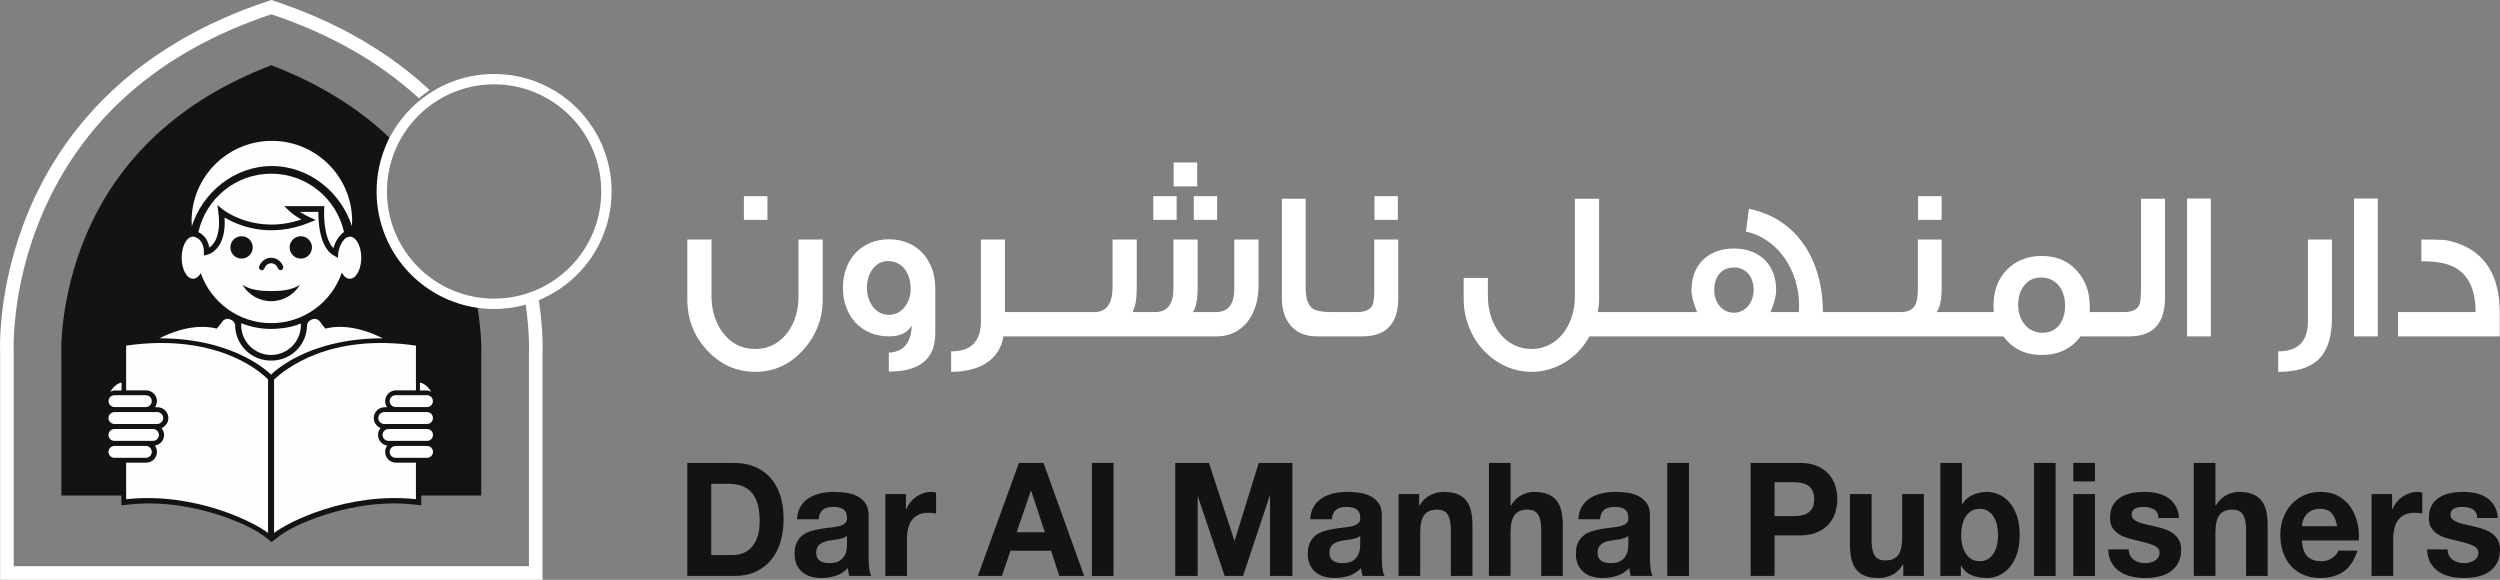 <?xml version="1.0" encoding="UTF-8"?>
<!DOCTYPE svg PUBLIC "-//W3C//DTD SVG 1.1//EN" "http://www.w3.org/Graphics/SVG/1.1/DTD/svg11.dtd">
<!-- Creator: CorelDRAW X7 -->
<svg xmlns="http://www.w3.org/2000/svg" xml:space="preserve" width="124.394mm" height="28.848mm" version="1.1" style="shape-rendering:geometricPrecision; text-rendering:geometricPrecision; image-rendering:optimizeQuality; fill-rule:evenodd; clip-rule:evenodd"
viewBox="0 0 6326058 1467069"
 xmlns:xlink="http://www.w3.org/1999/xlink">
 <rect x="0" y="0" width="6326058" height="1467069" fill="#808080" stroke="none"/>
 <defs>
  <style type="text/css">
   <![CDATA[
    .fil2 {fill:#FEFEFE;fill-rule:nonzero}
    .fil1 {fill:#131313;fill-rule:nonzero}
    .fil0 {fill:white;fill-rule:nonzero}
   ]]>
  </style>
 </defs>
 <g id="Layer_x0020_1">
  <path class="fil0" d="M2020605 749170c0,35095 -8620,65344 -26566,90700 -21136,28636 -48775,43201 -82996,43201 -34673,0 -62338,-14565 -83448,-43201 -17931,-25356 -27136,-55605 -27136,-90700l0 -143111 -61280 0 0 150175c0,52355 17352,96070 51526,131689 33097,35115 73191,52940 120338,52940 47778,0 87857,-18349 120964,-55056 33112,-36173 49878,-79395 49878,-129573l0 -150175 -61280 0 0 143111z"/>
  <polygon class="fil0" points="1941973,496421 1882376,496421 1882376,556374 1941973,556374 "/>
  <path class="fil0" d="M2249508 605515c-68303,0 -116569,49705 -116569,122601 0,71833 46669,123079 116569,123079 27711,0 47204,-9149 57507,-27472 -1068,42088 -20087,67439 -57990,68543l0 48078c78597,0 117658,-32390 117658,-96716l0 -113885c0,-71298 -45545,-124228 -117175,-124228zm0 191209l0 0c-33076,0 -55848,-30818 -55848,-68608 0,-36712 21181,-67490 53168,-67490 34689,0 57472,28067 57472,70185 0,35645 -22214,65913 -54792,65913z"/>
  <polygon class="fil0" points="2977370,496421 2918282,496421 2918282,556374 2977370,556374 "/>
  <polygon class="fil0" points="3029451,411137 2969818,411137 2969818,471614 3029451,471614 "/>
  <polygon class="fil0" points="3020795,556374 3079894,556374 3079894,496421 3020795,496421 "/>
  <path class="fil0" d="M3123273 730247c0,39463 -15185,59398 -46080,59398l-59149 0c8172,-8609 12515,-30767 12515,-65862l0 -117724 -61305 0 0 123684c0,39967 -15180,59902 -46070,59902l-56408 0 0 -3209c6474,-10226 9728,-30833 9728,-62653l0 -117724 -61265 0 0 119845c0,42718 -15154,63741 -46110,63741l-33076 0 -11356 0 -88482 0 -20017 0 -73221 0 0 -183586 -60787 0 0 206303c0,51796 -24903,76700 -75377,76700l0 51801c73770,0 123145,-31886 132340,-89668l77045 0 20017 0 88482 0 11356 0 343337 0c61764,0 105209,-50743 105209,-128500l0 -116636 -61326 0 0 124188z"/>
  <path class="fil0" d="M3477493 732978c0,19462 -1597,32389 -4312,38899 -6006,11849 -18415,17768 -38543,17768l-30956 0 -20560 0 -15206 0c-22783,0 -38507,-3209 -46680,-9138 -11325,-8127 -17316,-25362 -17316,-51852l0 -225725 -60217 0 0 250013c0,29720 7074,52966 21720,70206 15745,18897 37938,28046 67240,28046l50459 0 20560 0 43441 0c60792,0 91116,-32369 91116,-97733l0 -147403 -60746 0 0 126919z"/>
  <polygon class="fil0" points="3537131,496421 3478083,496421 3478083,556374 3537131,556374 "/>
  <polygon class="fil0" points="4913205,496421 4853578,496421 4853578,556374 4913205,556374 "/>
  <path class="fil0" d="M5417620 732978c0,19462 -1591,32389 -4322,38899 -5981,11849 -18461,17768 -38528,17768l-32623 0 -18873 0 -35354 0 0 -15592c0,-36173 -11381,-65959 -33600,-90237 -22234,-24278 -51547,-36173 -87893,-36173 -36259,0 -65577,11895 -88360,35110 -22234,23211 -33615,52915 -33615,89124 0,5924 0,11849 559,17768l-40694 0 -17870 0 -86271 0c8712,-10257 13029,-30767 13029,-62627l0 -120959 -60232 0 0 124188c0,18923 -2172,32954 -6469,41025 -6545,12454 -18460,18373 -36366,18373l-43456 0 -12887 0 -92881 0 -14011 0 -34276 0c0,-136072 -69376,-237614 -187070,-261348l-7598 57822c78612,16141 134476,96070 134476,186815 0,5411 0,10792 -524,16711l-71583 0c9199,-22101 14076,-41045 14076,-56098 0,-64835 -43384,-104802 -106831,-104802 -63431,0 -107380,39967 -107380,104802 0,15623 4923,33997 14163,56098l-62973 0 -11885 0 -84699 0 -23226 0 -68410 0c2146,-11300 3209,-22101 3209,-33411l0 -253304 -61204 0 0 246240c0,76135 -45586,133901 -109572,133901 -66162,0 -110630,-59348 -110630,-133901l0 -45892 -61300 0 0 52956c0,101491 77543,184629 171930,184629 59653,0 115487,-33448 146391,-89668l89586 0 23226 0 84699 0 11885 0 415520 0 14011 0 92881 0 12887 0 219765 0 17870 0 65094 0c23338,31352 55341,46995 97016,46995 42424,0 74859,-15643 98242,-46995l58605 0 18873 0 45123 0c60711,0 91081,-32369 91081,-97733l0 -250532 -60731 0 0 230048zm-1030047 58335l0 0c-29267,0 -49873,-24857 -49873,-57766 0,-32455 17916,-56744 49873,-56744 29832,0 49869,22671 49869,56744 0,32359 -21130,57766 -49869,57766zm823861 30203l0 0c-10288,13517 -24904,20530 -43323,20530 -37440,0 -61336,-31830 -61336,-70774 0,-18832 4917,-35070 14142,-47489 10863,-14580 25509,-21613 43949,-21613 18913,0 34724,7552 46110,22188 9719,13522 14621,30203 14621,49146 0,19396 -4902,35604 -14163,48012z"/>
  <polygon class="fil0" points="5534211,851195 5594448,851195 5594448,502356 5534211,502356 "/>
  <path class="fil0" d="M5840073 812362c0,51796 -24863,76700 -75301,76700l0 51801c93222,0 136098,-40506 136098,-137705l0 -197099 -60797 0 0 206303z"/>
  <polygon class="fil0" points="5956709,851195 6016906,851195 6016906,502356 5956709,502356 "/>
  <path class="fil0" d="M6215932 614684c-14082,-4836 -24884,-7028 -32502,-7521 -7628,-519 -26587,-1104 -56398,-1104l0 55081c19498,0 37923,1098 54781,4857 54786,11895 82426,52919 82426,123648l-196290 0 0 61550 257504 0 0 -61550c-504,-92312 -36814,-150632 -109521,-174961z"/>
  <path class="fil1" d="M1857910 1171358c17769,0 34266,2919 49563,8833 15308,5843 28540,14677 39687,26399 11178,11768 19910,26460 26226,44071 6286,17591 9444,38319 9444,62079 0,20860 -2563,40114 -7694,57756 -5157,17621 -12938,32791 -23343,45591 -10394,12871 -23408,22971 -38934,30335 -15557,7318 -33834,10975 -54949,10975l-118731 0 0 -286039 118731 0zm-4206 233180l0 0c8727,0 17225,-1526 25463,-4424 8193,-2899 15526,-7802 21944,-14637 6418,-6768 11534,-15714 15420,-26612 3859,-10954 5766,-24329 5766,-40063 0,-14428 -1378,-27488 -4048,-39072 -2654,-11626 -7074,-21573 -13268,-29832 -6173,-8304 -14320,-14646 -24502,-19081 -10145,-4322 -22696,-6575 -37597,-6575l-43145 0 0 180296 53967 0z"/>
  <path class="fil1" d="M2016755 1313970c743,-13354 3942,-24441 9653,-33228 5619,-8844 12876,-15913 21572,-21227 8742,-5320 18583,-9164 29517,-11458 10939,-2288 21842,-3377 32959,-3377 10013,0 20128,753 30416,2167 10288,1505 19666,4343 28164,8615 8442,4272 15439,10227 20809,17829 5416,7649 8122,17693 8122,30254l0 107746c0,9348 498,18318 1551,26893 1007,8528 2807,14931 5335,19213l-55529 0c-986,-3220 -1831,-6510 -2456,-9861 -636,-3291 -1099,-6693 -1348,-10171 -8793,9347 -19045,15872 -30843,19604 -11829,3754 -23902,5615 -36229,5615 -9500,0 -18405,-1190 -26618,-3570 -8238,-2416 -15434,-6154 -21593,-11234 -6143,-5116 -10979,-11493 -14427,-19208 -3479,-7766 -5249,-16980 -5249,-27660 0,-11773 2019,-21405 6037,-29089 3951,-7547 9067,-13675 15409,-18221 6286,-4552 13446,-7888 21573,-10136 8126,-2298 16243,-4094 24466,-5451 8249,-1379 16309,-2436 24309,-3179 7948,-803 15022,-2044 21226,-3611 6103,-1652 10990,-3987 14626,-7074 3611,-3005 5264,-7470 4959,-13395 0,-6123 -946,-11035 -2848,-14605 -1923,-3626 -4536,-6418 -7735,-8442 -3214,-1973 -6917,-3316 -11188,-3982 -4201,-631 -8747,-1002 -13629,-1002 -10807,0 -19280,2416 -25509,7176 -6139,4872 -9754,12851 -10807,24069l-54695 0zm126411 42083l0 0c-2294,2095 -5182,3855 -8630,5014 -3479,1165 -7217,2212 -11199,3006 -3956,768 -8162,1413 -12515,2003 -4358,499 -8737,1211 -13100,1994 -4120,798 -8137,1841 -12155,3199 -3971,1312 -7460,3142 -10415,5446 -2939,2253 -5329,5081 -7125,8595 -1810,3437 -2685,7887 -2685,13161 0,5101 875,9362 2685,12820 1796,3504 4242,6261 7349,8275 3072,1993 6631,3407 10761,4185 4124,783 8376,1180 12729,1180 10822,0 19172,-1831 25087,-5584 5878,-3799 10242,-8223 13074,-13411 2828,-5238 4577,-10511 5193,-15831 686,-5390 946,-9688 946,-12851l0 -21201z"/>
  <path class="fil1" d="M2292389 1250269l0 38462 768 0c2533,-6418 6027,-12302 10390,-17820 4368,-5477 9352,-10150 15017,-14046 5691,-3844 11697,-6845 18135,-8996 6413,-2166 13080,-3189 20083,-3189 3545,0 7521,641 11895,1999l0 52859c-2522,-504 -5675,-1007 -9200,-1419 -3641,-366 -7119,-565 -10450,-565 -10004,0 -18461,1684 -25464,5198 -6895,3499 -12515,8223 -16756,14265 -4211,5990 -7211,13018 -9037,20998 -1805,7999 -2695,16690 -2695,26058l0 93324 -54736 0 0 -207128 52050 0z"/>
  <path class="fil1" d="M2640476 1171358l102911 286039 -62867 0 -20775 -63727 -102905 0 -21598 63727 -60929 0 104064 -286039 62099 0zm3459 175490l0 0 -34704 -104965 -753 0 -35893 104965 71350 0z"/>
  <polygon class="fil1" points="2817772,1171358 2817772,1457397 2763037,1457397 2763037,1171358 "/>
  <polygon class="fil1" points="3059135,1171358 3123502,1368070 3124250,1368070 3185153,1171358 3270346,1171358 3270346,1457397 3213668,1457397 3213668,1254648 3212920,1254648 3145487,1457397 3098842,1457397 3031332,1256652 3030559,1256652 3030559,1457397 2973882,1457397 2973882,1171358 "/>
  <path class="fil1" d="M3315434 1313970c752,-13354 3977,-24441 9632,-33228 5634,-8844 12871,-15913 21608,-21227 8686,-5320 18562,-9164 29460,-11458 10965,-2288 21893,-3377 32995,-3377 10034,0 20144,753 30447,2167 10262,1505 19609,4343 28138,8615 8467,4272 15419,10227 20805,17829 5416,7649 8086,17693 8086,30254l0 107746c0,9348 549,18318 1591,26893 1022,8528 2787,14931 5355,19213l-55498 0c-1002,-3220 -1876,-6510 -2471,-9861 -707,-3291 -1165,-6693 -1394,-10171 -8762,9347 -19045,15872 -30848,19604 -11799,3754 -23887,5615 -36255,5615 -9464,0 -18374,-1190 -26597,-3570 -8208,-2416 -15409,-6154 -21583,-11234 -6143,-5116 -10964,-11493 -14387,-19208 -3514,-7766 -5263,-16980 -5263,-27660 0,-11773 2029,-21405 6011,-29089 3926,-7547 9072,-13675 15378,-18221 6332,-4552 13533,-7888 21558,-10136 8162,-2298 16294,-4094 24512,-5451 8254,-1379 16329,-2436 24278,-3179 7969,-803 15018,-2044 21247,-3611 6139,-1652 11005,-3987 14657,-7074 3560,-3005 5273,-7470 4984,-13395 0,-6123 -987,-11035 -2884,-14605 -1912,-3626 -4546,-6418 -7735,-8442 -3234,-1973 -6926,-3316 -11122,-3982 -4277,-631 -8844,-1002 -13726,-1002 -10786,0 -19248,2416 -25442,7176 -6174,4872 -9800,12851 -10802,24069l-54735 0zm126446 42083l0 0c-2304,2095 -5228,3855 -8681,5014 -3464,1165 -7222,2212 -11178,3006 -3967,768 -8142,1413 -12521,2003 -4378,499 -8757,1211 -13110,1994 -4109,798 -8117,1841 -12165,3199 -3961,1312 -7430,3142 -10395,5446 -2975,2253 -5334,5081 -7150,8595 -1775,3437 -2670,7887 -2670,13161 0,5101 895,9362 2670,12820 1816,3504 4231,6261 7349,8275 3056,1993 6692,3407 10791,4185 4114,783 8371,1180 12704,1180 10806,0 19157,-1831 25102,-5584 5884,-3799 10237,-8223 13080,-13411 2827,-5238 4582,-10511 5187,-15831 671,-5390 987,-9688 987,-12851l0 -21201z"/>
  <path class="fil1" d="M3591057 1250269l0 28845 1160 0c6926,-12012 15938,-20708 26948,-26226 11056,-5502 22381,-8208 33930,-8208 14647,0 26694,2065 36062,6225 9393,4124 16761,9856 22162,17199 5406,7364 9215,16289 11361,26816 2151,10588 3260,22264 3260,35115l0 127362 -54689 0 0 -116962c0,-17123 -2589,-29872 -7756,-38222 -5116,-8452 -14249,-12684 -27350,-12684 -14915,0 -25737,4603 -32369,13848 -6697,9235 -10013,24400 -10013,45424l0 108596 -54771 0 0 -207128 52065 0z"/>
  <path class="fil1" d="M3822320 1171358l0 107756 1170 0c6967,-12012 15831,-20708 26597,-26226 10807,-5502 21293,-8208 31617,-8208 14666,0 26653,2065 36081,6225 9327,4124 16757,9856 22132,17199 5401,7364 9205,16289 11372,26816 2166,10588 3244,22264 3244,35115l0 127362 -54659 0 0 -116962c0,-17123 -2583,-29872 -7755,-38222 -5131,-8452 -14290,-12684 -27396,-12684 -14895,0 -25717,4603 -32349,13848 -6712,9235 -10054,24400 -10054,45424l0 108596 -54689 0 0 -286039 54689 0z"/>
  <path class="fil1" d="M3993880 1313970c788,-13354 3987,-24441 9677,-33228 5589,-8844 12826,-15913 21568,-21227 8711,-5320 18567,-9164 29511,-11458 10873,-2288 21903,-3377 32929,-3377 10023,0 20179,753 30436,2167 10329,1505 19666,4343 28169,8615 8462,4272 15409,10227 20769,17829 5416,7649 8147,17693 8147,30254l0 107746c0,9348 468,18318 1546,26893 1022,8528 2797,14931 5365,19213l-55523 0c-1022,-3220 -1861,-6510 -2487,-9861 -636,-3291 -1104,-6693 -1353,-10171 -8782,9347 -18999,15872 -30848,19604 -11768,3754 -23877,5615 -36168,5615 -9556,0 -18461,-1190 -26653,-3570 -8239,-2416 -15455,-6154 -21594,-11234 -6153,-5116 -10954,-11493 -14468,-19208 -3443,-7766 -5197,-16980 -5197,-27660 0,-11773 1978,-21405 5986,-29089 3981,-7547 9133,-13675 15429,-18221 6265,-4552 13497,-7888 21552,-10136 8147,-2298 16294,-4094 24533,-5451 8208,-1379 16294,-2436 24252,-3179 7969,-803 15018,-2044 21192,-3611 6173,-1652 11056,-3987 14646,-7074 3606,-3005 5299,-7470 5004,-13395 0,-6123 -961,-11035 -2838,-14605 -1942,-3626 -4566,-6418 -7735,-8442 -3209,-1973 -6911,-3316 -11188,-3982 -4231,-631 -8777,-1002 -13649,-1002 -10807,0 -19325,2416 -25484,7176 -6128,4872 -9779,12851 -10801,24069l-54725 0zm126420 42083l0 0c-2299,2095 -5172,3855 -8655,5014 -3464,1165 -7156,2212 -11163,3006 -4028,768 -8193,1413 -12536,2003 -4379,499 -8711,1211 -13120,1994 -4089,798 -8127,1841 -12134,3199 -3942,1312 -7430,3142 -10370,5446 -2954,2253 -5355,5081 -7160,8595 -1806,3437 -2685,7887 -2685,13161 0,5101 879,9362 2685,12820 1805,3504 4256,6261 7348,8275 3108,1993 6657,3407 10766,4185 4109,783 8361,1180 12719,1180 10812,0 19152,-1831 25072,-5584 5924,-3799 10267,-8223 13074,-13411 2848,-5238 4577,-10511 5198,-15831 661,-5390 961,-9688 961,-12851l0 -21201z"/>
  <polygon class="fil1" points="4273770,1171358 4273770,1457397 4218999,1457397 4218999,1171358 "/>
  <path class="fil1" d="M4553976 1171358c17235,0 31866,2614 43928,7791 12134,5228 21883,12139 29517,20647 7587,8554 13075,18318 16578,29236 3459,10975 5172,22316 5172,34053 0,11493 -1713,22763 -5172,33869 -3503,11102 -8991,20902 -16578,29425 -7634,8569 -17383,15460 -29517,20637 -12062,5207 -26693,7811 -43928,7811l-63594 0 0 102570 -60533 0 0 -286039 124127 0zm-16579 134603l0 0c6947,0 13640,-544 20083,-1587 6402,-1043 12052,-3148 16955,-6255 4882,-3067 8803,-7379 11722,-12978 3005,-5625 4450,-12963 4450,-22056 0,-9022 -1445,-16406 -4450,-21995 -2919,-5624 -6840,-9968 -11722,-13075 -4903,-3041 -10553,-5100 -16955,-6174 -6443,-1067 -13136,-1642 -20083,-1642l-47015 0 0 85762 47015 0z"/>
  <path class="fil1" d="M4816113 1457397l0 -28825 -1160 0c-6946,12012 -15958,20678 -26978,26043 -11076,5319 -22402,7969 -33910,7969 -14667,0 -26679,-2029 -36046,-5986 -9398,-3982 -16767,-9718 -22188,-17057 -5401,-7307 -9159,-16273 -11371,-26836 -2187,-10547 -3255,-22223 -3255,-35039l0 -127397 54735 0 0 117018c0,17092 2548,29821 7720,38248 5146,8386 14244,12602 27345,12602 14905,0 25742,-4613 32409,-13828 6657,-9200 10014,-24298 10014,-45444l0 -108596 54735 0 0 207128 -52050 0z"/>
  <path class="fil1" d="M4964584 1171358l0 104186 753 0c6713,-10715 15744,-18562 27151,-23434 11493,-4968 23388,-7430 35670,-7430 10039,0 19899,2131 29684,6388 9784,4272 18557,10827 26444,19640 7776,8808 14164,20067 19066,33813 4836,13792 7282,30147 7282,49081 0,18979 -2446,35369 -7282,49095 -4902,13746 -11290,25071 -19066,33880 -7887,8823 -16660,15368 -26444,19609 -9785,4297 -19645,6398 -29684,6398 -14626,0 -27767,-2395 -39331,-7196 -11544,-4801 -20302,-13019 -26226,-24421l-753 0 0 26430 -51999 0 0 -286039 54735 0zm88645 157442l0 0c-1810,-7985 -4648,-15074 -8472,-21227 -3896,-6159 -8691,-11010 -14433,-14667 -5838,-3560 -12820,-5345 -21038,-5345 -8010,0 -14937,1785 -20861,5345 -5904,3657 -10807,8508 -14667,14667 -3773,6153 -6672,13242 -8421,21227 -1795,7989 -2736,16416 -2736,25219 0,8528 941,16802 2736,24858 1749,8014 4648,15098 8421,21237 3860,6138 8763,11010 14667,14600 5924,3626 12851,5386 20861,5386 8218,0 15200,-1760 21038,-5386 5742,-3590 10537,-8462 14433,-14600 3824,-6139 6662,-13223 8472,-21237 1816,-8056 2691,-16330 2691,-24858 0,-8803 -875,-17230 -2691,-25219z"/>
  <polygon class="fil1" points="5201634,1171358 5201634,1457397 5146925,1457397 5146925,1171358 "/>
  <path class="fil1" d="M5246331 1218185l0 -46827 54791 0 0 46827 -54791 0zm54791 32084l0 0 0 207128 -54791 0 0 -207128 54791 0z"/>
  <path class="fil1" d="M5390337 1405936c2420,4394 5543,7985 9464,10756 3844,2874 8279,4918 13273,6281 5019,1302 10191,1958 15623,1958 3829,0 7877,-417 12113,-1373 4252,-921 8091,-2446 11580,-4420 3478,-2008 6377,-4678 8676,-8014 2314,-3331 3478,-7552 3478,-12653 0,-8493 -5456,-14916 -16395,-19167 -10944,-4343 -26175,-8554 -45678,-12892 -8005,-1821 -15806,-4053 -23292,-6504 -7598,-2589 -14377,-5935 -20235,-10105 -5970,-4089 -10741,-9342 -14280,-15582 -3621,-6276 -5431,-13950 -5431,-23043 0,-13374 2497,-24329 7511,-32837 5050,-8543 11630,-15302 19854,-20225 8284,-4943 17519,-8421 27787,-10466 10283,-2013 20789,-2970 31576,-2970 10806,0 21277,1023 31413,3189 10156,2151 19248,5742 27217,10863 7944,5060 14560,11773 19834,20199 5304,8401 8426,19025 9428,31825l-51999 0c-788,-10923 -4775,-18353 -11992,-22228 -7170,-3860 -15688,-5803 -25407,-5803 -3107,0 -6463,183 -10033,585 -3611,417 -6866,1292 -9785,2583 -3041,1389 -5457,3321 -7587,5869 -2045,2522 -3087,5935 -3087,10191 0,5096 1795,9225 5441,12414 3524,3229 8284,5813 14021,7786 5813,1998 12409,3850 19874,5411 7450,1637 15048,3387 22717,5228 8005,1876 15745,4129 23403,6830 7486,2669 14270,6224 20124,10593 5970,4429 10771,9896 14310,16405 3611,6566 5360,14657 5360,24268 0,13650 -2624,25036 -7801,34261 -5340,9215 -12205,16640 -20647,22219 -8533,5619 -18252,9545 -29140,11814 -10883,2268 -22040,3402 -33330,3402 -11575,0 -22839,-1190 -33910,-3570 -11020,-2416 -20907,-6398 -29516,-12053 -8641,-5614 -15669,-13019 -21146,-22244 -5619,-9169 -8559,-20769 -9164,-34612l52060 0c0,6179 1206,11422 3718,15831z"/>
  <path class="fil1" d="M5605982 1171358l0 107756 1170 0c6967,-12012 15811,-20708 26597,-26226 10776,-5502 21273,-8208 31632,-8208 14666,0 26643,2065 36025,6225 9414,4124 16777,9856 22148,17199 5385,7364 9164,16289 11346,26816 2196,10588 3305,22264 3305,35115l0 127362 -54735 0 0 -116962c0,-17123 -2584,-29872 -7720,-38222 -5106,-8452 -14244,-12684 -27385,-12684 -14931,0 -25692,4603 -32349,13848 -6677,9235 -10034,24400 -10034,45424l0 108596 -54710 0 0 -286039 54710 0z"/>
  <path class="fil1" d="M5838445 1407701c8224,8305 20042,12399 35461,12399 11026,0 20541,-2838 28474,-8605 7959,-5691 12882,-11798 14677,-18227l48200 0c-7735,24869 -19564,42637 -35456,53276 -15912,10685 -35227,16040 -57812,16040 -15689,0 -29867,-2548 -42453,-7781 -12531,-5218 -23211,-12602 -31993,-22234 -8681,-9596 -15455,-21145 -20190,-34485 -4836,-13369 -7150,-28005 -7150,-44065 0,-15435 2436,-29913 7354,-43263 4861,-13339 11762,-24908 20738,-34617 9027,-9764 19732,-17407 32222,-23078 12414,-5578 26287,-8381 41472,-8381 16869,0 31698,3377 44315,10182 12602,6845 22926,16014 31017,27451 8096,11549 13939,24568 17545,39301 3605,14671 4816,30025 3860,46044l-143803 0c753,18435 5238,31784 13522,40043zm61825 -108957l0 0c-6515,-7486 -16498,-11183 -29827,-11183 -8721,0 -16019,1521 -21796,4593 -5838,3051 -10415,6880 -13894,11391 -3483,4546 -5904,9342 -7343,14433 -1378,5085 -2187,9586 -2487,13603l89067 0c-2583,-14397 -7150,-25330 -13720,-32837z"/>
  <path class="fil1" d="M6053094 1250269l0 38462 748 0c2613,-6418 6097,-12302 10496,-17820 4312,-5477 9362,-10150 14972,-14046 5701,-3844 11676,-6845 18170,-8996 6377,-2166 13075,-3189 20042,-3189 3550,0 7578,641 11875,1999l0 52859c-2553,-504 -5574,-1007 -9200,-1419 -3606,-366 -7115,-565 -10451,-565 -9998,0 -18440,1684 -25407,5198 -6926,3499 -12515,8223 -16777,14265 -4267,5990 -7211,13018 -9047,20998 -1775,7999 -2716,16690 -2716,26058l0 93324 -54750 0 0 -207128 52045 0z"/>
  <path class="fil1" d="M6197120 1405936c2396,4394 5544,7985 9464,10756 3794,2874 8219,4918 13228,6281 5090,1302 10242,1958 15617,1958 3906,0 7908,-417 12180,-1373 4262,-921 8096,-2446 11544,-4420 3413,-2008 6377,-4678 8696,-8014 2314,-3331 3484,-7552 3484,-12653 0,-8493 -5467,-14916 -16375,-19167 -10954,-4343 -26175,-8554 -45704,-12892 -7969,-1821 -15724,-4053 -23378,-6504 -7597,-2589 -14265,-5935 -20189,-10105 -5904,-4089 -10700,-9342 -14245,-15582 -3605,-6276 -5431,-13950 -5431,-23043 0,-13374 2548,-24329 7532,-32837 5004,-8543 11661,-15302 19879,-20225 8157,-4943 17479,-8421 27741,-10466 10237,-2013 20790,-2970 31596,-2970 10772,0 21258,1023 31378,3189 10171,2151 19269,5742 27197,10863 8005,5060 14621,11773 19854,20199 5274,8401 8406,19025 9449,31825l-52035 0c-753,-10923 -4801,-18353 -11931,-22228 -7180,-3860 -15688,-5803 -25488,-5803 -3051,0 -6347,183 -9968,585 -3620,417 -6896,1292 -9865,2583 -2955,1389 -5488,3321 -7537,5869 -1999,2522 -3067,5935 -3067,10191 0,5096 1811,9225 5401,12414 3575,3229 8284,5813 14041,7786 5879,1998 12455,3850 19920,5411 7450,1637 14992,3387 22707,5228 7974,1876 15755,4129 23322,6830 7572,2669 14351,6224 20235,10593 5925,4429 10659,9896 14265,16405 3626,6566 5421,14657 5421,24268 0,13650 -2690,25036 -7903,34261 -5274,9215 -12164,16640 -20606,22219 -8508,5619 -18191,9545 -29145,11814 -10944,2268 -22020,3402 -33310,3402 -11549,0 -22875,-1190 -33931,-3570 -11076,-2416 -20942,-6398 -29531,-12053 -8620,-5614 -15643,-13019 -21176,-22244 -5543,-9169 -8590,-20769 -9027,-34612l52035 0c0,6179 1236,11422 3656,15831z"/>
  <path class="fil0" d="M889362 125363c-61647,-34882 -129284,-64657 -202815,-89246 -141987,47483 -261984,114281 -359275,199820 -97525,85741 -172261,190334 -223508,313180 -25849,61946 -42153,120831 -52385,171793 -20307,101100 -16818,171066 -16757,172108l0 143 20 691 16 122 0 723 0 538040 1303758 0 0 -538040 0 -723 16 -350 56 -692 5 0c127,-2884 2029,-49238 -7939,-119789l-549 -3911 3829 -1032c4114,-1104 8218,-2299 12287,-3575 4109,-1292 8126,-2650 11997,-4053l5166 -1872 794 5431c11122,76130 8884,126650 8691,130606l0 567847 0 4485 -4486 0 -1363462 0 -4485 0 0 -4485 0 -567887 5 0c-453,-8824 -33188,-659986 684818,-894249l1388 -448 1378 448c85304,27832 160021,61600 225445,99492 65466,37918 121635,79965 169815,124341l4084 3758 -4541 3199c-3402,2395 -6744,4861 -9998,7358 -3214,2467 -6428,5040 -9612,7705l-3000 2512 -2889 -2634c-49818,-45393 -105814,-85706 -167867,-120816z"/>
  <path class="fil1" d="M686562 165096c118482,45337 218067,106393 298199,182696 -15119,37038 -23480,77523 -23480,119931 0,150958 105651,277719 246921,310211 10690,64636 9968,108966 9810,115028l-229 3128 0 6342 0 351535 -1062416 0 0 -351535 0 -5040 -275 -5020c-66,-1296 -4378,-136693 60843,-292995 83860,-200928 242009,-346831 470627,-434281z"/>
  <path class="fil1" d="M307113 1206275l0 72453 20739 -2212c16782,-1821 33640,-2691 50082,-2691 126171,0 250654,51939 290377,82940l7785 6067 11260 8798 11254 -8798 7832 -6067c39646,-31001 164129,-82940 290295,-82940 16457,0 33310,870 50067,2691l19192 2212 0 -72453 -758883 0z"/>
  <path class="fil2" d="M1001126 1000038c-8340,0 -15089,6646 -15089,14931 0,8304 6749,15017 15089,15017l79334 0c8238,0 14966,-6713 14966,-15017 0,-8285 -6728,-14931 -14966,-14931l-79334 0z"/>
  <path class="fil2" d="M1095630 1100588c0,-8264 -6693,-14951 -14967,-14951l-97586 0c-8299,0 -15063,6687 -15063,14951 0,8274 6764,15028 15063,15028l97586 0c8274,0 14967,-6754 14967,-15028z"/>
  <path class="fil2" d="M1080663 1128446l-79537 0c-8340,0 -15089,6739 -15089,14936 0,8422 6627,15053 15089,15053l79537 0c8274,0 14967,-6753 14967,-15053 0,-8197 -6693,-14936 -14967,-14936z"/>
  <path class="fil2" d="M1095548 1057900c0,-8304 -6692,-15144 -14987,-15144l-108255 0c-8376,0 -15144,6840 -15144,15144 0,8254 6768,14957 15144,14957l108255 0c8295,0 14987,-6703 14987,-14957z"/>
  <path class="fil2" d="M274642 1014969c0,8304 6713,15017 14952,15017l79369 0c8315,0 15089,-6713 15089,-15017 0,-8285 -6774,-14931 -15089,-14931l-79369 0c-8239,0 -14952,6646 -14952,14931z"/>
  <path class="fil2" d="M274541 1057900c0,8254 6712,14957 14951,14957l108301 0c8340,0 15154,-6703 15154,-14957 0,-8304 -6814,-15144 -15154,-15144l-108301 0c-8239,0 -14951,6840 -14951,15144z"/>
  <path class="fil2" d="M274495 1100588c0,8274 6657,15028 14931,15028l97585 0c8341,0 15109,-6754 15109,-15028 0,-8264 -6768,-14951 -15109,-14951l-97585 0c-8274,0 -14931,6687 -14931,14951z"/>
  <path class="fil2" d="M274495 1143382c0,8300 6657,15053 14931,15053l79537 0c8442,0 15089,-6631 15089,-15053 0,-8197 -6774,-14936 -15089,-14936l-79537 0c-8274,0 -14931,6739 -14931,14936z"/>
  <path class="fil2" d="M820733 521655l-473 7649c-56,839 -3911,70988 23495,98562 3097,-11504 10298,-28728 26694,-40934 -19010,-84373 -94178,-147393 -184268,-147393 -90212,0 -165396,63356 -184212,147882 6113,2812 23632,12835 27609,39046 11585,-7847 30671,-30131 22865,-89576l-2284 -17855 14021 11341c885,681 82131,64601 198609,24924 -9434,-5213 -21369,-12734 -30366,-21146l-13359 -12500 101669 0z"/>
  <path class="fil2" d="M890420 572352c279,-4236 640,-8452 640,-12780 0,-112191 -90954,-203109 -203130,-203109 -112186,0 -203140,90918 -203140,203109 0,4328 407,8544 611,12780 27471,-85665 107726,-152158 202529,-152158 94830,0 175114,66493 202490,152158z"/>
  <path class="fil2" d="M914128 652195c0,-29481 -12953,-53373 -28901,-53373 -4180,0 -8213,1785 -11839,4857 0,-112 -25,-214 -25,-361 -15643,15790 -17464,37622 -17464,37882l-813 11300 -9907 -5559c-37465,-20906 -39850,-87887 -39575,-110864l-46950 0c12582,8137 24772,13650 24919,13696l15236 6972 -15485 6296c-104003,42474 -184517,5696 -215040,-12592 5202,81521 -41340,93558 -43476,94112l-8839 2121 0 -9118c0,-21726 -10699,-31424 -16756,-35284 0,204 -82,351 -82,428 -3326,-2416 -6835,-3886 -10623,-3886 -15913,0 -28820,23892 -28820,53373 0,29328 12907,53199 28820,53199 7562,0 14351,-5472 19518,-14199 25814,73664 95699,126507 178155,126507 82919,0 153272,-53459 178765,-127788 5177,9581 12399,15480 20281,15480 15948,0 28901,-23871 28901,-53199zm-258262 22320l0 0c4537,-13421 16752,-22320 30315,-22320 13543,0 25687,8874 30320,22142 1220,3661 -677,7618 -4303,8905 -3676,1276 -7689,-611 -8955,-4338 -2634,-7573 -9556,-12770 -17062,-12770 -7552,0 -14422,5197 -17031,12902 -1017,2894 -3728,4760 -6591,4760 -834,0 -1572,-214 -2304,-417 -3677,-1256 -5655,-5289 -4389,-8864zm133561 -48480l0 0c0,15617 -12622,28321 -28230,28321 -15638,0 -28296,-12704 -28296,-28321 0,-15664 12658,-28286 28296,-28286 15608,0 28230,12622 28230,28286zm-178196 28321l0 0c-15567,0 -28291,-12704 -28291,-28321 0,-15664 12724,-28286 28291,-28286 15638,0 28285,12622 28285,28286 0,15617 -12647,28321 -28285,28321zm74950 82156l0 0c26694,0 51409,-2487 72575,-15500 -14824,24613 -41747,41101 -72575,41101 -30772,0 -57715,-16513 -72519,-41101 21084,13013 45902,15500 72519,15500z"/>
  <g id="_1565568720">
   <path class="fil2" d="M968319 856057c-22300,-11590 -85192,-39753 -145119,-24568 -11789,-15348 -16254,-20556 -16254,-20556 0,0 -7775,-7063 -17357,-2659 -11767,4002 -12662,14356 -12662,14356 0,47666 -37384,86616 -84282,89606l-13406 0c-46918,-2990 -84185,-41940 -84185,-89606 0,0 -961,-10354 -12744,-14356 -9561,-4404 -17393,2659 -17393,2659 0,0 -4409,5208 -16172,20556 -59978,-15185 -122891,12978 -145155,24568 195420,0 282342,92108 282342,92108 0,0 86265,-92108 282387,-92108z"/>
  </g>
  <path class="fil2" d="M1091063 991311c0,0 -10797,-19910 -28469,-23322l0 20093 18578 0c0,0 5380,518 9891,3229z"/>
  <path class="fil2" d="M279051 991311c0,0 10802,-19910 28469,-23322l0 20093 -18557 0c0,0 -5391,518 -9912,3229z"/>
  <g id="_1565541424">
   <path class="fil2" d="M1001985 987756l50515 0 0 -113229c-221087,-31936 -331310,60742 -358986,85752l0 388339c36117,-28245 186969,-103907 358986,-85462l0 -92454 -50515 0c-15312,0 -27350,-12038 -27350,-27320 0,-5899 1979,-11376 5244,-15851 -13177,-1978 -23292,-13283 -23292,-26943 0,-6647 2456,-12693 6545,-17408 -10151,-4053 -17352,-13817 -17352,-25280 0,-15144 12297,-27436 27365,-27436l6388 0c-3082,-4389 -4898,-9698 -4898,-15495 0,-14931 12272,-27213 27350,-27213z"/>
   <path class="fil2" d="M319201 874527l0 113229 50555 0c15074,0 27370,12282 27370,27213 0,5797 -1820,11106 -4917,15495l6362 0c15114,0 27405,12292 27405,27436 0,11463 -7221,21227 -17336,25280 3982,4715 6570,10761 6570,17408 0,13660 -10150,24965 -23352,26943 3290,4475 5268,9952 5268,15851 0,15282 -12011,27320 -27370,27320l-50555 0 0 92454c172099,-18445 322823,57217 359021,85462l0 -388339c-23724,-25010 -137140,-117688 -359021,-85752z"/>
  </g>
  <g id="_1565583440">
   <path class="fil2" d="M610641 817951c-147,1546 -325,3077 -325,4679 0,41681 33813,75560 75534,75560 41727,0 75515,-33879 75515,-75560 0,-3072 36,-1109 -249,-4058 -16635,7155 -33890,10847 -52040,12444 -7628,859 -15389,1332 -23226,1332 -26510,0 -51882,-5141 -75209,-14397z"/>
  </g>
  <path class="fil0" d="M1250274 213398c-74873,0 -142658,30345 -191718,79405 -49059,49059 -79405,116849 -79405,191723 0,74874 30346,142658 79405,191718 49060,49060 116845,79405 191718,79405 74874,0 142664,-30345 191724,-79405 49059,-49060 79405,-116844 79405,-191718 0,-74879 -30346,-142664 -79405,-191723 -49060,-49060 -116850,-79405 -191724,-79405zm-210229 60893c53805,-53804 128134,-87089 210229,-87089 82096,0 156430,33285 210235,87089 53804,53805 87089,128135 87089,210235 0,82095 -33285,156425 -87089,210229 -53805,53805 -128139,87089 -210235,87089 -82095,0 -156424,-33284 -210229,-87089 -53804,-53804 -87089,-128134 -87089,-210229 0,-82095 33285,-156430 87089,-210235z"/>
 </g>
</svg>
